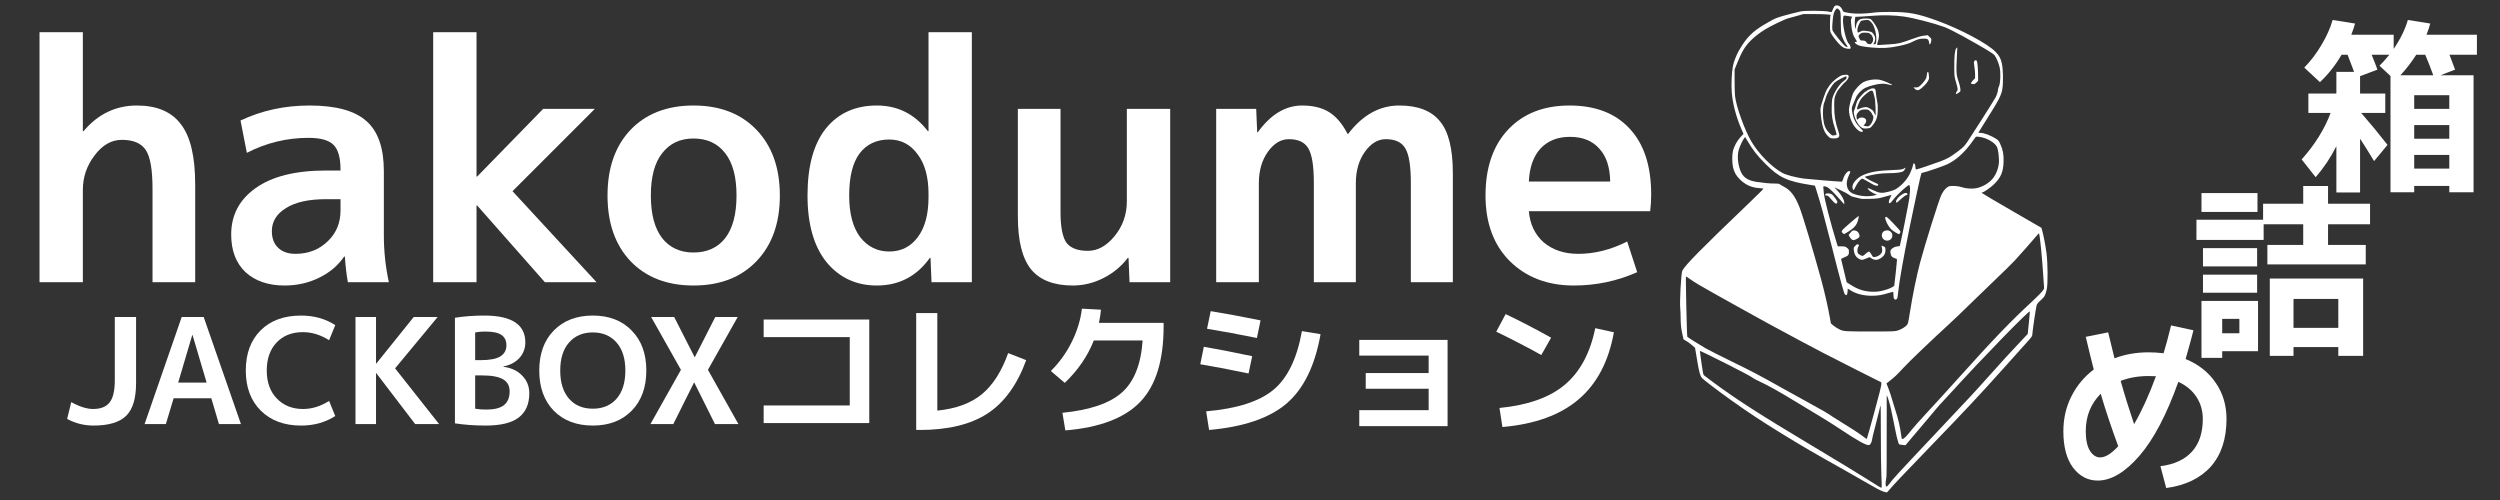 <?xml version="1.0" encoding="UTF-8" standalone="no"?>
<svg
   version="1.1"
   x="0px"
   y="0px"
   width="500px"
   height="100px"
   viewBox="0 0 500 100"
   id="svg24"
   sodipodi:docname="01da13ff.svg"
   inkscape:version="1.2.2 (732a01da63, 2022-12-09)"
   xml:space="preserve"
   xmlns:inkscape="http://www.inkscape.org/namespaces/inkscape"
   xmlns:sodipodi="http://sodipodi.sourceforge.net/DTD/sodipodi-0.dtd"
   xmlns="http://www.w3.org/2000/svg"
   xmlns:svg="http://www.w3.org/2000/svg"><rect x="0" y="0" width="500" height="100" style="fill:#333333;stroke:none;opacity:1;fill-opacity:1"/><defs
     id="defs28" /><sodipodi:namedview
     id="namedview26"
     pagecolor="#ffffff"
     bordercolor="#000000"
     borderopacity="0.25"
     inkscape:showpageshadow="2"
     inkscape:pageopacity="0.0"
     inkscape:pagecheckerboard="0"
     inkscape:deskcolor="#d1d1d1"
     showgrid="false"
     inkscape:zoom="6.2463305"
     inkscape:cx="329.39339"
     inkscape:cy="64.437832"
     inkscape:window-width="2560"
     inkscape:window-height="1361"
     inkscape:window-x="-9"
     inkscape:window-y="-9"
     inkscape:window-maximized="1"
     inkscape:current-layer="svg24" /><style
     type="text/css"
     id="style2">
	    path, rect { fill: #FFFF; }
    </style><g
     aria-label="hakodume"
     id="text7511"
     style="font-size:66.667px;font-family:'M PLUS 1p Edit';-inkscape-font-specification:'M PLUS 1p Edit';text-orientation:upright;stroke:#ffd627;stroke-width:0;stroke-linecap:round;stroke-linejoin:round;fill:#ffffff"><path
       d="M 7.904,6.436 H 16.57 V 26.236 h 0.133 q 4.333,-5.133 10.667,-5.133 6,0 8.8,3.733 2.867,3.667 2.867,12.067 V 56.436 H 30.504 V 37.769 q 0,-5.733 -1.333,-7.733 -1.333,-2.067 -4.8,-2.067 -3.133,0 -5.467,3.133 -2.333,3.067 -2.333,6.867 V 56.436 H 7.904 Z"
       id="path10566"
       style="fill:#ffffff" /><path
       d="m 61.904,21.102 q 7.933,0 11.4,3.133 3.467,3.067 3.467,10 v 12.867 q 0,4.733 1,9.333 h -8.2 q -0.4,-2.2 -0.6,-5.133 h -0.133 q -1.867,2.733 -5.067,4.267 -3.133,1.533 -6.867,1.533 -4.867,0 -7.8,-2.667 -2.867,-2.733 -2.867,-7.533 0,-5.8 4.867,-9.267 4.933,-3.533 14.133,-3.533 h 2.867 v -0.2 q 0,-3.533 -1.4,-4.933 -1.4,-1.4 -5,-1.4 -6.533,0 -12.333,3 l -1.267,-6.467 Q 54.437,21.102 61.904,21.102 Z m -7.533,25.133 q 0,2.133 1.267,3.333 1.267,1.2 3.467,1.2 3.8,0 6.4,-2.467 2.6,-2.467 2.6,-6.2 v -2.267 h -2.867 q -5.267,0 -8.067,1.8 -2.8,1.733 -2.8,4.6 z"
       id="path10568"
       style="fill:#ffffff" /><path
       d="M 95.437,41.102 H 95.304 V 56.436 H 86.637 V 6.436 h 8.667 V 35.302 h 0.133 L 108.637,21.769 h 10.333 l -16.467,16.467 16.8,18.2 h -10.333 z"
       id="path10570"
       style="fill:#ffffff" /><path
       d="m 126.104,25.969 q 4.667,-4.867 12.6,-4.867 7.933,0 12.6,4.867 4.667,4.867 4.667,13.133 0,8.267 -4.667,13.133 -4.667,4.867 -12.6,4.867 -7.933,0 -12.6,-4.867 -4.6,-4.867 -4.6,-13.133 0,-8.267 4.6,-13.133 z m 12.6,24.533 q 4.067,0 6.333,-2.867 2.267,-2.933 2.267,-8.533 0,-5.6 -2.267,-8.467 -2.267,-2.933 -6.333,-2.933 -4,0 -6.267,2.933 -2.267,2.867 -2.267,8.467 0,5.6 2.267,8.533 2.267,2.867 6.267,2.867 z"
       id="path10572"
       style="fill:#ffffff" /><path
       d="M 194.37,6.436 V 56.436 h -8.067 l -0.2,-4.867 h -0.133 q -3.933,5.533 -10.6,5.533 -6.2,0 -10.067,-4.667 -3.8,-4.733 -3.8,-13.333 0,-8.8 3.667,-13.4 3.733,-4.6 10.2,-4.6 6.267,0 10.2,5.133 h 0.133 V 6.436 Z M 169.837,39.102 q 0,5.4 2.2,8.333 2.267,2.867 5.8,2.867 3.533,0 5.667,-2.8 2.2,-2.867 2.2,-8.067 v -0.667 q 0,-5.067 -2.2,-7.933 -2.133,-2.933 -5.667,-2.933 -3.8,0 -5.933,2.8 -2.067,2.8 -2.067,8.4 z"
       id="path10574"
       style="fill:#ffffff" /><path
       d="m 212.104,21.769 v 20.667 q 0,4.467 1.2,6.133 1.267,1.6 4.267,1.6 2.933,0 5.333,-2.933 2.467,-3 2.467,-7 V 21.769 h 8.667 v 34.667 h -8.133 l -0.2,-4.867 h -0.133 q -2,2.6 -4.933,4.067 -2.933,1.467 -6.067,1.467 -5.667,0 -8.333,-3.2 -2.667,-3.267 -2.667,-10.6 V 21.769 Z"
       id="path10576"
       style="fill:#ffffff" /><path
       d="m 243.237,21.769 h 8 l 0.2,4.667 h 0.133 q 3.867,-5.333 8.867,-5.333 3.267,0 5.4,1.333 2.133,1.333 3.667,4.333 h 0.133 q 4.333,-5.667 10.2,-5.667 5.6,0 8.133,3.133 2.6,3.067 2.6,10.4 v 21.8 h -8.4 v -19.8 q 0,-5.2 -1.133,-7 -1.067,-1.8 -3.867,-1.8 -2.4,0 -4.2,2.533 -1.8,2.533 -1.8,6.267 v 19.8 h -8.4 v -19.8 q 0,-5.2 -1.133,-7 -1.067,-1.8 -3.867,-1.8 -2.4,0 -4.2,2.533 -1.8,2.533 -1.8,6.267 v 19.8 h -8.533 z"
       id="path10578"
       style="fill:#ffffff" /><path
       d="m 305.77,36.302 h 16.267 q -0.067,-4.333 -2.2,-6.6 -2.067,-2.333 -5.867,-2.333 -3.667,0 -5.867,2.333 -2.133,2.333 -2.333,6.6 z m 0,5.933 q 0.333,3.933 3,6.267 2.733,2.267 6.867,2.267 4.933,0 9.8,-2.467 l 2,6.133 q -6,2.667 -12.667,2.667 -7.867,0 -12.8,-4.867 -4.867,-4.867 -4.867,-13.133 0,-8.4 4.533,-13.2 4.533,-4.8 12.267,-4.8 7.733,0 12,4.6 4.333,4.6 4.333,13.2 0,1.667 -0.2,3.333 z"
       id="path10580"
       style="fill:#ffffff" /></g><g
     aria-label="JACKBOXコレクション"
     id="text7565"
     style="font-size:29.333px;font-family:'M PLUS 1p Edit';-inkscape-font-specification:'M PLUS 1p Edit';text-orientation:upright;stroke:#ffd627;stroke-width:0;stroke-linecap:round;stroke-linejoin:round;fill:#ffffff"><path
       d="m 27.215,63.405 v 13.2 q 0,4.635 -1.995,6.571 -1.995,1.936 -6.512,1.936 -2.816,0 -5.28,-1.32 l 0.821,-3.373 q 2.493,1.379 4.371,1.379 2.259,0 3.285,-1.291 1.056,-1.291 1.056,-4.488 V 63.405 Z"
       id="path10539"
       style="fill:#ffffff" /><path
       d="m 28.917,84.818 7.421,-21.413 h 4.4 l 7.451,21.413 h -4.4 l -1.525,-5.163 h -7.539 l -1.555,5.163 z m 6.717,-8.301 h 5.691 l -2.816,-9.504 h -0.059 z"
       id="path10541"
       style="fill:#ffffff" /><path
       d="m 60.597,66.427 q -3.315,0 -5.28,2.083 -1.965,2.053 -1.965,5.603 0,3.52 2.024,5.603 2.024,2.083 5.221,2.083 2.669,0 5.221,-1.613 l 1.232,3.021 q -2.963,1.907 -6.835,1.907 -5.016,0 -8.037,-2.963 -3.021,-2.992 -3.021,-8.037 0,-5.075 2.963,-8.037 2.963,-2.963 8.096,-2.963 3.872,0 6.835,1.907 l -1.232,3.021 Q 63.266,66.427 60.597,66.427 Z"
       id="path10543"
       style="fill:#ffffff" /><path
       d="m 75.204,63.405 v 9.299 h 0.059 l 7.48,-9.299 h 4.781 l -8.507,10.267 8.8,11.147 H 83.036 L 75.263,74.64 h -0.059 V 84.818 H 71.098 V 63.405 Z"
       id="path10545"
       style="fill:#ffffff" /><path
       d="m 95.034,72.029 h 1.085 q 2.728,0 3.931,-0.733 1.232,-0.763 1.232,-2.229 0,-1.408 -0.997,-2.083 -0.968,-0.675 -3.227,-0.675 -1.115,0 -2.024,0.176 z m 0,3.051 v 6.659 q 1.027,0.176 2.2,0.176 2.435,0 3.549,-0.88 1.144,-0.909 1.144,-2.757 0,-1.643 -1.291,-2.405 -1.291,-0.792 -4.312,-0.792 z m 10.824,3.579 q 0,3.227 -2.112,4.84 -2.112,1.613 -6.6,1.613 -3.256,0 -6.16,-0.44 V 63.552 q 2.757,-0.44 5.867,-0.44 8.213,0 8.213,5.368 0,1.819 -1.203,3.139 -1.203,1.291 -3.197,1.672 v 0.059 q 2.405,0.323 3.784,1.789 1.408,1.437 1.408,3.52 z"
       id="path10547"
       style="fill:#ffffff" /><path
       d="m 110.756,66.104 q 2.933,-2.992 7.803,-2.992 4.869,0 7.773,2.992 2.933,2.963 2.933,8.008 0,5.045 -2.933,8.037 -2.904,2.963 -7.773,2.963 -4.869,0 -7.803,-2.963 -2.904,-2.992 -2.904,-8.037 0,-5.045 2.904,-8.008 z m 3.051,13.64 q 1.76,1.995 4.752,1.995 2.992,0 4.752,-1.995 1.76,-2.024 1.76,-5.632 0,-3.608 -1.76,-5.603 -1.76,-2.024 -4.752,-2.024 -2.992,0 -4.752,2.024 -1.76,1.995 -1.76,5.603 0,3.608 1.76,5.632 z"
       id="path10549"
       style="fill:#ffffff" /><path
       d="m 138.858,76.517 h -0.059 l -4.136,8.301 h -4.576 l 6.101,-10.853 -5.955,-10.56 h 4.605 l 4.077,8.008 h 0.059 l 4.077,-8.008 h 4.488 l -5.955,10.56 6.101,10.853 h -4.693 z"
       id="path10551"
       style="fill:#ffffff" /><path
       d="m 152.732,63.904 h 21.12 v 20.709 h -21.12 v -3.52 h 17.219 V 67.424 h -17.219 z"
       id="path10553"
       style="fill:#ffffff" /><path
       d="m 187.463,82.12 q 5.573,-0.557 8.888,-3.256 3.315,-2.728 5.28,-8.243 l 3.608,1.408 q -2.699,7.392 -7.744,10.677 -5.045,3.285 -13.552,3.285 h -0.704 V 62.613 h 4.224 z"
       id="path10555"
       style="fill:#ffffff" /><path
       d="m 228.53,68.099 h -9.768 q -1.848,4.693 -5.808,8.477 l -2.787,-2.376 q 2.552,-2.523 4.165,-5.779 1.643,-3.285 2.053,-6.688 l 3.813,0.205 q -0.117,1.232 -0.411,2.64 h 12.936 v 0.675 q 0,10.237 -4.664,15.107 -4.664,4.869 -14.989,5.72 l -0.587,-3.52 q 8.243,-0.821 11.88,-4.048 3.667,-3.227 4.165,-10.413 z"
       id="path10557"
       style="fill:#ffffff" /><path
       d="m 241.231,82.266 q 9.24,-0.792 13.464,-4.312 4.224,-3.52 5.691,-11.733 l 3.725,0.616 q -1.672,9.475 -6.805,13.875 -5.133,4.371 -15.488,5.28 z m -1.173,-9.416 0.704,-3.491 q 3.843,0.645 9.68,1.877 l -0.733,3.461 q -5.251,-1.115 -9.651,-1.848 z m 1.349,-7.099 0.733,-3.52 q 4.664,0.763 9.973,1.848 l -0.733,3.52 q -5.309,-1.085 -9.973,-1.848 z"
       id="path10559"
       style="fill:#ffffff" /><path
       d="m 271.855,67.981 h 17.659 v 17.248 h -17.659 v -3.197 h 13.875 v -4.283 h -12.584 v -3.139 h 12.584 v -3.491 h -13.875 z"
       id="path10561"
       style="fill:#ffffff" /><path
       d="m 299.252,66.339 1.877,-3.52 q 4.429,2.112 9.093,4.723 l -1.965,3.461 q -3.931,-2.2 -9.005,-4.664 z m 19.8,-0.704 3.725,0.821 q -1.555,8.712 -7.04,13.405 -5.485,4.693 -15.253,5.544 l -0.587,-3.813 q 8.507,-0.821 13.053,-4.635 4.576,-3.843 6.101,-11.323 z"
       id="path10563"
       style="fill:#ffffff" /></g><g
     aria-label="箱"
     id="text9753"
     style="font-size:37.333px;font-family:'M PLUS 1p Edit';-inkscape-font-specification:'M PLUS 1p Edit';text-orientation:upright;fill:#ffffff;stroke:#ffd627;stroke-width:0;stroke-linecap:round;stroke-linejoin:round"
     transform="translate(-2.241,1.36)"><path
       d="m 485.081,29.631 v 2.725 h 7.019 v -2.725 z m 0,-5.973 v 2.725 h 7.019 V 23.658 Z m 0,-3.248 h 7.019 v -2.725 h -7.019 z m 2.203,-10.827 h -1.792 q -1.456,2.277 -3.173,4.107 h 6.571 q -0.672,-1.904 -1.605,-4.107 z m -7.989,7.765 v 3.883 h -4.816 q 2.576,2.949 5.264,6.384 l -2.688,3.248 q -1.68,-2.8 -2.8,-4.48 v 10.752 h -4.741 v -9.259 q -1.755,3.472 -4.144,6.197 l -2.8,-3.547 q 3.995,-4.48 5.787,-9.296 h -4.443 v -3.883 h 5.6 v -4.331 h 3.547 q -0.747,-2.016 -1.307,-3.435 h -1.195 q -1.829,3.136 -4.331,5.488 l -3.136,-2.912 q 1.941,-1.979 3.435,-4.517 1.531,-2.539 2.24,-5.003 l 4.48,0.709 q -0.261,1.008 -0.747,2.24 h 8.475 v 2.837 q 2.016,-2.949 2.837,-5.787 l 4.48,0.709 q -0.261,1.008 -0.747,2.24 h 10.08 v 3.995 h -5.488 q 0.56,1.419 1.12,2.987 l -2.912,1.12 h 6.608 v 23.408 h -4.853 v -1.269 h -7.019 v 1.269 h -4.741 V 13.839 l -2.203,-2.053 q 0.821,-0.784 1.979,-2.203 h -3.547 q 0.821,2.016 1.157,2.987 l -3.472,1.307 v 3.472 z"
       id="path10536"
       style="fill:#ffffff" /></g><g
     aria-label="詰"
     id="text9753-6"
     style="font-size:37.333px;font-family:'M PLUS 1p Edit';-inkscape-font-specification:'M PLUS 1p Edit';text-orientation:upright;fill:#ffffff;stroke:#ffd627;stroke-width:0;stroke-linecap:round;stroke-linejoin:round"
     transform="translate(-2.241,2)"><path
       d="m 460.942,67.415 v 1.755 h -4.741 V 53.713 h 18.667 v 15.456 h -4.965 v -1.755 z m -14.261,0.821 v 1.344 h -4.144 V 58.193 h 11.312 v 10.043 z m 0,-3.584 h 3.435 V 61.777 h -3.435 z m 23.221,-1.083 v -5.787 h -8.96 v 5.787 z m -27.365,-23.184 v -3.771 h 11.2 v 3.771 z m -1.008,5.6 v -4.032 h 13.328 v -3.211 h 8.027 v -3.547 h 4.965 v 3.547 h 8.4 v 4.107 h -8.4 v 4.144 h 7.541 v 3.883 h -19.675 v -3.883 h 7.168 v -4.144 h -7.915 v 3.136 z m 1.307,5.301 v -3.659 h 10.827 v 3.659 z m 0,5.264 v -3.621 h 10.827 v 3.621 z"
       id="path10533"
       style="fill:#ffffff" /></g><g
     aria-label="め"
     id="text10528"
     style="font-size:37.333px;font-family:'M PLUS 1p Edit';-inkscape-font-specification:'M PLUS 1p Edit';text-orientation:upright;fill:#ffffff;stroke:#ffd627;stroke-width:0;stroke-linecap:round;stroke-linejoin:round"
     transform="translate(-2.882,-0.562)"><path
       d="m 440.007,72.37 q 3.845,1.568 6.011,4.741 2.165,3.136 2.165,7.243 0,5.973 -3.136,9.52 -3.136,3.509 -8.923,4.293 l -1.157,-4.368 q 4.144,-0.523 6.309,-2.912 2.165,-2.389 2.165,-6.533 0,-2.464 -1.269,-4.405 -1.269,-1.941 -3.621,-3.024 -3.509,9.856 -7.803,14.821 -4.293,4.928 -8.325,4.928 -2.949,0 -4.928,-2.576 -1.941,-2.613 -1.941,-7.28 0,-3.808 1.605,-6.981 1.605,-3.211 4.48,-5.376 -0.709,-2.725 -1.605,-6.533 l 4.48,-0.896 q 0.747,3.136 1.269,5.189 3.136,-1.195 6.832,-1.195 1.419,0 2.987,0.187 0.747,-2.464 1.493,-5.563 l 4.48,0.971 q -0.373,1.531 -1.568,5.749 z m -5.936,3.435 q -0.485,-0.037 -1.456,-0.037 -3.099,0 -5.6,0.971 1.195,4.256 2.688,8.661 2.315,-3.995 4.368,-9.595 z m -7.541,14 q -2.016,-5.451 -3.509,-10.491 -2.987,2.987 -2.987,7.504 0,2.501 0.821,3.883 0.859,1.344 2.053,1.344 1.568,0 3.621,-2.24 z"
       id="path10530"
       style="fill:#ffffff" /></g><path
     style="fill:#ffffff;stroke-width:0.094"
     d="m 376.684,98.319 c -0.683,-0.243 -1.437,-0.64 -3.258,-1.711 -0.89,-0.524 -2.821,-1.626 -4.291,-2.449 -6.553,-3.671 -8.38,-4.734 -12.894,-7.506 -3.956,-2.429 -6.463,-4.085 -10.08,-6.661 -2.391,-1.702 -5.478,-4.046 -5.741,-4.358 -0.407,-0.484 -0.595,-1.166 -1.011,-3.672 l -0.397,-2.392 -0.622,-0.547 c -0.342,-0.301 -0.86,-0.679 -1.151,-0.841 l -0.529,-0.294 -0.205,-0.905 c -0.289,-1.273 -0.37,-2.006 -0.382,-3.46 -0.006,-0.696 -0.039,-1.498 -0.073,-1.782 -0.152,-1.254 0.169,-7.13 0.415,-7.61 0.579,-1.127 3.756,-4.35 13.191,-13.38 1.689,-1.616 3.051,-2.971 3.026,-3.011 -0.025,-0.04 -0.415,-0.095 -0.868,-0.123 -1.522,-0.095 -2.759,-0.661 -3.879,-1.775 -0.727,-0.723 -1.143,-1.482 -1.35,-2.467 -0.181,-0.859 -0.181,-2.477 -9e-5,-3.192 0.241,-0.951 0.844,-2.054 1.508,-2.758 l 0.603,-0.639 -0.466,-1.089 c -1.042,-2.434 -1.708,-5.002 -1.887,-7.276 -0.116,-1.478 -0.004,-3.944 0.236,-5.201 0.159,-0.829 0.68,-2.185 1.174,-3.054 1.525,-2.684 2.747,-3.907 5.461,-5.469 2.022,-1.164 2.095,-1.192 5.138,-1.984 0.696,-0.181 1.519,-0.381 1.829,-0.444 0.839,-0.17 4.594,-0.143 5.474,0.039 0.673,0.14 0.693,0.138 0.741,-0.043 0.027,-0.103 0.159,-0.403 0.293,-0.668 0.22,-0.433 0.278,-0.484 0.589,-0.51 0.489,-0.041 0.946,0.283 1.18,0.835 0.176,0.416 0.211,0.444 0.69,0.547 1.189,0.256 2.527,0.323 4.068,0.204 0.825,-0.064 1.69,-0.154 1.922,-0.2 0.232,-0.046 1.498,-0.085 2.813,-0.086 3.824,-0.003 5.471,0.3 9.471,1.747 4.637,1.677 10.133,4.608 11.682,6.23 0.779,0.816 1.036,1.297 1.275,2.386 0.248,1.132 0.295,3.715 0.091,5.034 -0.194,1.252 -0.735,2.296 -3.263,6.285 -0.843,1.33 -1.533,2.438 -1.533,2.462 0,0.024 0.159,0.043 0.354,0.043 0.791,0 2.088,0.483 3.194,1.189 0.433,0.276 0.543,0.413 0.821,1.014 0.546,1.182 0.723,2.135 0.669,3.611 -0.072,2.001 -0.532,3.091 -1.865,4.421 -0.671,0.67 -2.113,1.674 -2.403,1.674 -0.071,0 -0.114,0.044 -0.096,0.098 0.018,0.054 2.711,1.647 5.985,3.54 l 5.952,3.442 0.167,0.61 c 0.285,1.041 0.619,2.797 0.839,4.409 0.271,1.988 0.302,6.296 0.053,7.312 -0.304,1.241 -0.419,1.448 -1.19,2.144 -0.551,0.497 -0.751,0.746 -0.84,1.043 -0.14,0.469 -0.853,5.339 -0.854,5.837 -6.5e-4,0.32 -0.122,0.484 -1.384,1.876 -0.761,0.839 -2.797,3.107 -4.524,5.04 -4.372,4.892 -7.72,8.466 -14.631,15.614 -5.238,5.418 -7.466,7.774 -8.006,8.463 -0.253,0.322 -0.527,0.583 -0.609,0.579 -0.083,-0.004 -0.361,-0.082 -0.619,-0.174 z m -0.414,-3.335 c -0.056,-1.187 -0.102,-4.812 -0.102,-8.057 1.8e-4,-3.245 -0.023,-5.876 -0.052,-5.848 -0.029,0.029 -0.174,0.595 -0.323,1.258 -0.149,0.663 -0.506,2.071 -0.794,3.128 -0.287,1.057 -0.548,2.142 -0.58,2.41 -0.062,0.525 -0.314,1.029 -0.563,1.125 -0.474,0.182 -2.212,-0.771 -5.94,-3.255 -1.057,-0.705 -2.724,-1.759 -3.704,-2.344 -0.98,-0.584 -2.921,-1.758 -4.314,-2.609 -4.049,-2.473 -6.12,-3.633 -8.299,-4.651 -0.542,-0.253 -1.111,-0.575 -1.266,-0.716 -0.39,-0.355 -10.362,-5.388 -10.361,-5.23 2.2e-4,0.069 0.145,1.155 0.322,2.414 0.255,1.809 0.358,2.322 0.492,2.446 0.093,0.086 0.972,0.748 1.952,1.47 4.708,3.468 9.271,6.397 19.505,12.518 5.826,3.485 9.945,5.994 12.425,7.568 1.633,1.037 1.641,1.041 1.673,0.785 0.018,-0.141 -0.014,-1.227 -0.071,-2.414 z m 1.508,1.898 c 0.717,-1.009 1.632,-2.008 9.269,-10.104 7.468,-7.918 7.649,-8.113 10.612,-11.421 3.158,-3.526 4.117,-4.575 6.35,-6.938 l 1.537,-1.628 0.222,-2.173 c 0.122,-1.195 0.21,-2.237 0.196,-2.314 -0.068,-0.367 -9.523,9.353 -15.614,16.051 -1.298,1.427 -2.404,2.622 -2.457,2.655 -0.054,0.033 -0.339,0.364 -0.633,0.734 -0.295,0.371 -1.275,1.539 -2.179,2.597 -0.904,1.058 -2.169,2.549 -2.81,3.314 l -1.167,1.392 -0.615,-0.064 c -0.338,-0.035 -0.644,-0.092 -0.679,-0.126 -0.109,-0.105 -0.513,-1.608 -0.684,-2.547 -0.089,-0.49 -0.265,-1.355 -0.391,-1.922 -0.125,-0.567 -0.353,-1.656 -0.506,-2.42 -0.229,-1.143 -0.761,-2.878 -0.883,-2.878 -0.017,0 -0.02,3.555 -0.006,7.9 0.013,4.353 -0.014,8.153 -0.061,8.463 -0.046,0.309 -0.109,0.718 -0.139,0.908 -0.03,0.19 -0.026,0.496 0.008,0.681 0.055,0.292 0.085,0.323 0.239,0.241 0.097,-0.052 0.274,-0.232 0.393,-0.399 z m -2.946,-14.303 c 0.905,-3.308 1.43,-5.391 1.43,-5.671 v -0.443 l -4.853,-2.435 c -2.669,-1.339 -5.76,-2.915 -6.869,-3.501 -1.109,-0.587 -3.198,-1.691 -4.642,-2.454 -3.448,-1.822 -9.115,-4.918 -12.8,-6.992 -1.625,-0.915 -3.734,-2.095 -4.689,-2.622 -2.2,-1.216 -3.539,-2.021 -4.456,-2.679 -0.398,-0.286 -0.739,-0.505 -0.757,-0.487 -0.085,0.084 0.176,11.941 0.265,12.049 0.131,0.159 2.347,1.56 3.655,2.309 0.582,0.334 2.873,1.494 5.091,2.578 4.424,2.162 5.606,2.785 10.268,5.404 1.728,0.971 4.481,2.495 6.118,3.386 1.637,0.891 3.084,1.721 3.216,1.843 0.132,0.122 1.134,0.765 2.228,1.429 2.054,1.247 3.73,2.345 4.708,3.085 0.309,0.234 0.584,0.427 0.61,0.427 0.026,8.44e-4 0.69,-2.351 1.477,-5.227 z m 6.398,4.691 c 0.288,-0.297 0.795,-0.898 1.128,-1.336 0.333,-0.438 1.725,-2 3.094,-3.47 1.369,-1.47 4.025,-4.381 5.902,-6.47 7.365,-8.194 10.607,-11.569 15.173,-15.796 0.942,-0.872 1.843,-1.79 2.004,-2.039 l 0.291,-0.454 -0.063,-1.006 c -0.34,-5.425 -0.802,-10.11 -0.991,-10.035 -0.037,0.015 -0.293,0.301 -0.57,0.636 -0.696,0.845 -3.121,3.589 -4.255,4.817 -0.518,0.56 -2.187,2.202 -3.708,3.647 -1.521,1.445 -3.884,3.73 -5.251,5.077 -1.367,1.347 -3.266,3.163 -4.22,4.036 -3.443,3.149 -7.906,7.418 -9.014,8.622 -1.332,1.448 -1.859,1.951 -2.778,2.654 -0.374,0.286 -0.68,0.529 -0.68,0.54 0,0.011 0.165,0.426 0.367,0.923 0.202,0.497 0.52,1.443 0.708,2.102 0.187,0.659 0.546,1.832 0.797,2.605 0.478,1.469 0.856,3.101 1.032,4.454 0.057,0.438 0.122,0.85 0.144,0.914 0.083,0.242 0.381,0.1 0.888,-0.422 z m -1.597,-21.197 c 0.681,-0.237 1.337,-0.63 1.723,-1.033 0.243,-0.254 0.285,-0.426 0.629,-2.591 0.549,-3.454 1.328,-7.262 2.02,-9.88 0.937,-3.541 3.781,-12.598 4.273,-13.605 0.437,-0.895 1.005,-1.523 1.536,-1.698 0.503,-0.166 1.909,-0.065 2.623,0.188 0.725,0.257 2.006,0.345 2.783,0.193 1.216,-0.239 2.408,-0.907 3.218,-1.803 0.804,-0.89 1.354,-2.375 1.358,-3.667 0.003,-0.975 -0.19,-2.348 -0.387,-2.762 -0.452,-0.947 -2.144,-1.898 -3.658,-2.056 -0.494,-0.052 -0.584,-0.037 -0.668,0.113 -0.053,0.095 -0.532,0.745 -1.063,1.445 -1.389,1.828 -2.956,3.178 -4.584,3.95 -0.76,0.36 -4.132,1.519 -4.767,1.638 -0.19,0.036 -0.367,0.098 -0.392,0.139 -0.098,0.159 -1.486,6.547 -2.341,10.782 -1.33,6.583 -2.029,10.536 -2.296,12.987 -0.135,1.244 -0.16,1.337 -0.387,1.458 -0.154,0.083 -0.231,0.071 -0.374,-0.059 -0.144,-0.13 -0.18,-0.291 -0.18,-0.805 0,-0.452 -0.035,-0.641 -0.117,-0.64 -0.065,7.51e-4 -0.449,0.104 -0.854,0.23 -1.345,0.418 -2.2,0.558 -3.389,0.554 -1.71,-0.006 -3.237,-0.412 -4.36,-1.16 l -0.422,-0.281 -0.047,0.632 c -0.05,0.673 -0.168,0.806 -0.501,0.562 -0.204,-0.149 -0.789,-2.278 -2.825,-10.29 -1.39,-5.467 -2.075,-7.968 -2.838,-10.362 l -0.359,-1.125 -0.747,-0.116 c -4.794,-0.744 -6.386,-1.477 -9.102,-4.19 -1.703,-1.702 -2.541,-2.774 -3.697,-4.731 l -0.408,-0.692 -0.18,0.223 c -0.278,0.343 -0.789,1.406 -1.05,2.182 -0.363,1.082 -0.289,2.688 0.188,4.092 0.507,1.491 1.439,2.193 3.281,2.474 1.469,0.224 2.682,0.336 3.648,0.336 0.489,0 0.914,0.041 0.945,0.091 0.031,0.05 0.399,0.269 0.818,0.487 1.439,0.749 2.275,1.828 3.208,4.143 0.6,1.488 2.758,8.683 4.362,14.542 0.645,2.356 1.413,5.742 1.752,7.728 l 0.166,0.969 0.472,0.413 c 0.26,0.227 0.785,0.568 1.168,0.757 0.628,0.31 0.798,0.351 1.737,0.411 0.573,0.037 2.94,0.06 5.261,0.052 4.108,-0.014 4.236,-0.02 4.824,-0.225 z m -3.484,-7.855 c 0.943,-0.192 1.921,-0.533 2.355,-0.82 l 0.346,-0.229 0.302,-2.654 c 0.166,-1.46 0.269,-2.681 0.23,-2.715 -0.04,-0.033 -0.243,-0.109 -0.452,-0.169 -0.52,-0.148 -0.755,-0.435 -0.828,-1.011 -0.051,-0.405 -0.029,-0.518 0.145,-0.739 0.259,-0.329 0.864,-0.607 1.324,-0.61 0.196,-0.001 0.374,-0.054 0.399,-0.119 0.155,-0.414 1.905,-9.209 1.907,-9.588 0.002,-0.258 0.046,-0.764 0.097,-1.125 0.084,-0.588 0.028,-1.278 -0.117,-1.422 -0.174,-0.174 -2.493,1.95 -3.267,2.993 -0.535,0.721 -0.829,0.837 -0.826,0.328 9.4e-4,-0.168 0.128,-0.533 0.282,-0.812 0.154,-0.279 0.269,-0.517 0.256,-0.528 -0.013,-0.011 -0.214,0.032 -0.446,0.096 -0.232,0.064 -0.844,0.233 -1.36,0.375 -0.801,0.221 -1.173,0.266 -2.543,0.306 -1.299,0.038 -1.693,0.019 -2.063,-0.1 -0.252,-0.081 -0.721,-0.197 -1.044,-0.258 -0.417,-0.079 -0.708,-0.205 -1.006,-0.438 -0.231,-0.18 -0.994,-0.595 -1.697,-0.923 l -1.278,-0.597 0.643,0.678 c 0.76,0.801 1.348,1.842 1.343,2.379 l -0.003,0.361 -0.237,-0.281 c -0.131,-0.155 -0.773,-0.866 -1.427,-1.58 -1.198,-1.308 -1.783,-1.745 -2.34,-1.748 -0.191,-8.44e-4 -0.208,0.035 -0.168,0.351 0.024,0.193 0.067,0.651 0.094,1.017 0.08,1.063 1.368,6.067 2.501,9.72 l 0.284,0.914 h 0.725 c 0.625,0 0.768,0.032 1.042,0.234 0.422,0.311 0.466,0.396 0.468,0.894 0.002,0.581 -0.157,0.764 -0.933,1.068 -0.509,0.2 -0.657,0.298 -0.624,0.416 0.024,0.085 0.28,1.146 0.57,2.358 l 0.527,2.204 0.676,0.436 c 0.864,0.558 1.478,0.862 2.231,1.105 1.194,0.386 2.719,0.477 3.911,0.233 z m -4.2,-6.378 c -0.69,-0.299 -1.094,-0.912 -1.183,-1.795 -0.054,-0.535 -0.051,-0.544 0.321,-0.903 0.345,-0.333 0.391,-0.352 0.567,-0.229 0.191,0.134 0.191,0.135 0.008,0.435 -0.182,0.3 -0.233,0.804 -0.123,1.216 0.036,0.136 0.229,0.303 0.522,0.451 0.517,0.262 0.46,0.279 1.181,-0.365 0.222,-0.198 0.475,-0.347 0.563,-0.33 0.088,0.017 0.305,0.277 0.483,0.578 0.318,0.539 0.33,0.547 0.681,0.5 0.514,-0.069 1.025,-0.361 1.278,-0.73 0.179,-0.261 0.211,-0.406 0.176,-0.789 -0.024,-0.258 -0.074,-0.543 -0.112,-0.633 -0.065,-0.155 -0.045,-0.154 0.339,0.009 0.403,0.171 0.409,0.18 0.438,0.676 0.037,0.637 -0.167,1.106 -0.651,1.495 -0.784,0.63 -1.451,0.706 -2.149,0.244 l -0.366,-0.242 -0.708,0.281 c -0.809,0.322 -0.824,0.323 -1.265,0.132 z m 4.897,-3.883 c -0.661,-0.403 -0.634,-1.464 0.046,-1.773 0.888,-0.404 1.806,0.317 1.539,1.209 -0.2,0.668 -0.967,0.941 -1.585,0.564 z m -6.528,-0.102 c -0.137,-0.108 -0.328,-0.349 -0.423,-0.536 l -0.174,-0.34 0.379,-0.449 c 0.317,-0.376 0.431,-0.449 0.701,-0.449 0.455,0 0.838,0.258 1.006,0.679 0.214,0.536 0.117,0.749 -0.475,1.039 -0.616,0.302 -0.693,0.306 -1.013,0.055 z m -1.727,-1.187 c -0.462,-0.4 -0.42,-0.462 1.391,-2.037 0.933,-0.811 1.718,-1.454 1.744,-1.428 0.102,0.102 -0.163,1.137 -0.406,1.584 -0.307,0.565 -0.852,1.061 -1.783,1.627 -0.379,0.23 -0.705,0.419 -0.723,0.419 -0.018,0 -0.119,-0.074 -0.223,-0.164 z m 10.525,-0.17 c -0.306,-0.184 -0.679,-0.448 -0.828,-0.586 -0.415,-0.386 -0.944,-1.25 -1.133,-1.85 -0.162,-0.515 -0.162,-0.547 -0.006,-0.661 0.146,-0.106 0.319,0.04 1.537,1.292 0.793,0.815 1.385,1.501 1.402,1.623 0.026,0.197 -0.188,0.516 -0.346,0.516 -0.038,0 -0.32,-0.151 -0.626,-0.334 z m -12.831,-6.592 c -0.595,-0.702 -0.741,-0.825 -0.933,-0.788 -0.271,0.052 -0.405,-0.115 -0.246,-0.306 0.158,-0.19 0.888,-0.174 1.236,0.028 0.156,0.09 0.491,0.47 0.744,0.844 0.386,0.569 0.445,0.711 0.361,0.867 -0.187,0.349 -0.436,0.211 -1.162,-0.645 z m 12.931,0.458 c -0.093,-0.293 0.457,-1 1.103,-1.417 0.566,-0.366 0.843,-0.437 1.09,-0.28 0.184,0.116 0.056,0.383 -0.184,0.383 -0.118,0 -0.533,0.305 -1.02,0.75 -0.451,0.413 -0.846,0.75 -0.876,0.75 -0.03,0 -0.082,-0.084 -0.114,-0.186 z m -4.589,-1.228 c 0.509,-0.093 0.914,-0.274 0.612,-0.274 -0.225,0 -1.084,-0.478 -1.392,-0.775 -0.606,-0.583 -0.341,-0.589 0.836,-0.021 1.185,0.573 1.749,0.625 3.027,0.282 0.513,-0.138 1.083,-0.328 1.268,-0.422 1.072,-0.547 2.328,-1.85 2.928,-3.038 0.327,-0.647 0.732,-1.782 0.732,-2.051 0,-0.261 0.306,-0.168 0.385,0.118 0.036,0.129 0.069,0.392 0.074,0.586 0.007,0.252 0.051,0.352 0.156,0.352 0.186,0 3.431,-1.089 4.854,-1.629 1.415,-0.537 2.036,-0.893 3.494,-2.005 1.133,-0.864 1.254,-0.989 1.943,-1.996 0.801,-1.173 5.078,-7.9 5.525,-8.692 0.286,-0.506 0.539,-1.305 0.541,-1.707 6.5e-4,-0.126 0.087,-0.406 0.192,-0.623 0.285,-0.59 0.364,-2.607 0.143,-3.695 -0.17,-0.837 -0.646,-1.982 -1.04,-2.497 -0.278,-0.364 -2.158,-1.494 -6.366,-3.826 -1.48,-0.82 -3.014,-1.58 -3.686,-1.827 -2.023,-0.743 -6.007,-1.774 -8.044,-2.082 -1.648,-0.249 -4.244,-0.325 -5.955,-0.176 -0.748,0.065 -1.908,0.145 -2.579,0.176 l -1.219,0.057 -0.068,0.563 c -0.08,0.662 0.011,2.065 0.116,1.781 0.038,-0.103 0.1,-0.41 0.137,-0.683 0.078,-0.571 0.391,-1.007 0.863,-1.204 0.353,-0.147 1.593,-0.171 1.945,-0.037 0.3,0.114 0.996,1.051 1.384,1.865 0.399,0.836 0.461,1.694 0.182,2.519 -0.295,0.873 -0.296,0.871 0.389,0.816 0.322,-0.026 1.219,-0.085 1.993,-0.131 1.635,-0.098 2.21,-0.234 4.375,-1.04 1.092,-0.406 1.769,-0.601 2.353,-0.676 l 0.821,-0.106 0.381,0.371 c 0.364,0.354 0.379,0.389 0.319,0.793 -0.098,0.665 -0.419,0.926 -0.419,0.341 0,-0.177 -0.085,-0.424 -0.194,-0.563 -0.178,-0.226 -0.252,-0.247 -0.867,-0.247 -0.845,6.564e-4 -1.222,0.103 -2.22,0.603 -0.764,0.383 -1.269,0.541 -2.749,0.859 -1.948,0.42 -3.347,0.501 -5.409,0.314 -1.78,-0.161 -2.626,-0.336 -3.04,-0.627 -0.458,-0.322 -0.528,-0.493 -0.203,-0.493 0.292,0 0.298,-0.056 0.049,-0.422 -0.622,-0.912 -0.828,-1.617 -0.987,-3.383 -0.046,-0.514 -0.026,-0.729 0.089,-0.953 l 0.149,-0.289 -0.678,-0.107 c -1.11,-0.175 -1.035,-0.194 -1.13,0.278 -0.237,1.176 0.544,4.743 1.151,5.251 0.205,0.172 0.392,0.703 0.317,0.899 -0.045,0.116 -0.155,0.131 -0.582,0.079 -0.643,-0.078 -0.94,-0.223 -1.481,-0.722 -0.518,-0.477 -1.522,-1.756 -1.822,-2.319 -0.207,-0.389 -0.225,-0.527 -0.225,-1.782 0,-0.748 0.03,-1.493 0.066,-1.657 l 0.067,-0.297 -0.723,-0.078 c -0.398,-0.043 -1.63,-0.075 -2.739,-0.072 l -2.016,0.006 -1.172,0.334 c -0.645,0.184 -1.46,0.408 -1.812,0.499 -0.728,0.188 -3.566,1.556 -4.75,2.291 -1.007,0.625 -2.151,1.524 -2.829,2.225 -1.158,1.197 -1.732,2.166 -2.694,4.551 l -0.48,1.19 0.002,2.232 c 9.4e-4,1.228 0.04,2.597 0.087,3.042 0.221,2.103 1.953,6.914 3.297,9.159 1.495,2.498 4.059,5.086 6.187,6.245 0.738,0.402 2.633,0.902 4.262,1.125 0.886,0.121 6.984,0.618 7.583,0.618 0.084,0 0.192,-0.189 0.28,-0.492 0.268,-0.919 0.944,-1.75 1.31,-1.61 0.208,0.08 0.202,0.112 -0.169,0.884 -0.753,1.572 -0.429,3.056 0.783,3.58 1.166,0.505 2.79,0.681 4.094,0.443 z m -4.024,-1.189 c -0.024,-0.039 -0.072,-0.223 -0.107,-0.41 -0.139,-0.741 0.801,-1.897 1.998,-2.459 1.439,-0.675 3.045,-0.958 6.113,-1.076 1.522,-0.058 1.783,-0.092 2.127,-0.271 l 0.392,-0.205 -0.117,0.279 c -0.065,0.154 -0.218,0.349 -0.34,0.435 -0.36,0.252 -1.358,0.394 -2.811,0.398 -0.748,0.002 -1.782,0.068 -2.297,0.145 -1.048,0.158 -2.579,0.514 -2.578,0.599 0.002,0.125 1.196,0.813 1.908,1.101 0.555,0.224 0.763,0.353 0.763,0.475 0,0.262 -0.44,0.256 -0.973,-0.014 -0.26,-0.132 -0.856,-0.472 -1.325,-0.756 -0.658,-0.399 -0.891,-0.497 -1.018,-0.429 -0.34,0.182 -0.914,0.921 -1.227,1.578 -0.308,0.647 -0.408,0.768 -0.507,0.608 z m -4.44,-10.309 c -0.308,-0.06 -0.949,-0.75 -1.243,-1.337 -0.396,-0.793 -0.667,-2.098 -0.802,-3.86 -0.059,-0.766 -0.042,-0.872 0.316,-2.034 0.402,-1.305 0.911,-2.608 1.054,-2.696 0.048,-0.029 0.166,-0.209 0.264,-0.399 0.25,-0.488 1.132,-1.344 1.912,-1.858 0.584,-0.385 0.739,-0.442 1.292,-0.482 0.571,-0.041 0.639,-0.026 0.736,0.156 0.084,0.157 0.076,0.266 -0.037,0.505 -0.145,0.305 -0.506,0.741 -0.731,0.883 -0.148,0.094 -1.089,1.189 -1.368,1.593 -0.113,0.164 -0.318,0.586 -0.455,0.938 -0.233,0.598 -0.249,0.74 -0.253,2.187 -0.005,1.923 0.198,3.144 0.845,5.096 0.271,0.817 0.229,1.068 -0.214,1.27 -0.221,0.101 -0.895,0.121 -1.316,0.039 z m 1.135,-0.693 c 0.05,-0.045 -0.076,-0.56 -0.302,-1.24 -0.56,-1.681 -0.7,-2.621 -0.652,-4.379 0.035,-1.269 0.07,-1.533 0.277,-2.082 0.482,-1.275 1.422,-2.579 2.292,-3.177 0.291,-0.2 0.41,-0.347 0.41,-0.506 0,-0.123 -0.038,-0.248 -0.085,-0.277 -0.135,-0.084 -1.897,0.851 -2.276,1.207 -0.711,0.668 -1.615,2.263 -1.866,3.292 -0.063,0.256 -0.17,0.578 -0.24,0.716 -0.227,0.453 -0.338,1.961 -0.226,3.079 0.152,1.521 0.463,2.263 1.287,3.066 0.489,0.477 0.523,0.494 0.902,0.437 0.217,-0.033 0.432,-0.094 0.479,-0.137 z m 4.347,-0.879 c -1.063,-0.812 -1.855,-2.586 -1.852,-4.15 10e-4,-0.616 0.591,-2.836 0.91,-3.428 0.313,-0.579 1.244,-1.6 1.751,-1.921 0.881,-0.556 2.457,-0.816 3.573,-0.59 0.661,0.134 2.528,0.937 2.419,1.04 -0.041,0.039 -0.391,-0.013 -0.778,-0.115 -0.529,-0.14 -0.889,-0.175 -1.453,-0.14 -0.905,0.055 -2.425,0.451 -3.168,0.826 -0.806,0.406 -1.567,1.214 -1.891,2.008 -0.146,0.358 -0.387,0.92 -0.534,1.248 -0.309,0.688 -0.322,0.883 -0.121,1.869 0.232,1.139 0.7,2.014 1.496,2.801 0.49,0.484 0.651,0.7 0.578,0.774 -0.183,0.183 -0.499,0.108 -0.931,-0.222 z m 0.747,-0.521 c -0.642,-0.35 -1.392,-1.614 -1.572,-2.649 -0.093,-0.534 -0.086,-0.651 0.058,-0.927 0.09,-0.173 0.222,-0.588 0.292,-0.921 0.07,-0.333 0.239,-0.797 0.376,-1.031 0.281,-0.482 1.408,-1.691 1.576,-1.691 0.061,0 0.185,-0.082 0.276,-0.182 0.091,-0.1 0.287,-0.209 0.435,-0.242 0.149,-0.033 0.295,-0.098 0.324,-0.146 0.029,-0.048 0.218,-0.087 0.42,-0.087 0.458,0 0.57,0.182 0.61,0.986 0.016,0.321 0.113,0.98 0.215,1.464 0.139,0.656 0.179,1.142 0.156,1.911 -0.042,1.406 -0.267,2.072 -1.019,3.019 -0.452,0.57 -0.49,0.589 -1.229,0.646 -0.449,0.035 -0.636,0.004 -0.917,-0.149 z m 1.753,-0.685 c 0.495,-0.649 0.69,-1.59 0.382,-1.846 -0.077,-0.064 -0.141,-0.181 -0.141,-0.26 0,-0.079 -0.171,-0.306 -0.379,-0.504 -0.364,-0.346 -0.405,-0.361 -1.018,-0.361 -0.73,0 -1.113,0.193 -1.493,0.752 -0.178,0.262 -0.213,0.413 -0.18,0.773 0.052,0.557 0.13,0.641 0.338,0.365 0.351,-0.465 1.434,-0.312 1.568,0.222 0.073,0.289 -0.111,0.755 -0.368,0.936 -0.239,0.167 -0.213,0.193 0.312,0.302 0.495,0.103 0.658,0.039 0.978,-0.38 z m 0.962,-3.377 c -0.045,-1.233 -0.104,-1.77 -0.246,-2.227 -0.103,-0.331 -0.211,-0.718 -0.239,-0.86 -0.062,-0.309 -0.378,-0.349 -0.778,-0.099 -0.507,0.317 -1.449,1.193 -1.686,1.568 -0.276,0.438 -0.626,1.271 -0.722,1.719 -0.079,0.37 0.007,0.385 0.595,0.1 0.233,-0.113 0.645,-0.223 0.916,-0.246 0.439,-0.036 0.56,-0.002 1.095,0.311 0.529,0.309 0.627,0.413 0.81,0.855 0.115,0.277 0.232,0.503 0.261,0.503 0.029,0 0.026,-0.731 -0.006,-1.625 z m 16.064,-2.816 c 0,-0.07 0.084,-0.235 0.188,-0.366 0.255,-0.325 0.24,-0.508 -0.154,-1.855 -0.338,-1.153 -0.342,-1.188 -0.351,-2.949 -0.012,-2.298 0.121,-3.552 0.408,-3.83 l 0.208,-0.202 -0.056,1.078 c -0.204,3.958 -0.183,4.329 0.332,5.86 0.295,0.877 0.427,1.711 0.297,1.881 -0.117,0.154 -0.655,0.511 -0.769,0.511 -0.057,0 -0.103,-0.058 -0.103,-0.128 z m -8.205,-0.903 -0.27,-0.281 h 0.476 c 0.432,0 0.52,-0.039 0.941,-0.418 0.256,-0.23 0.629,-0.657 0.831,-0.949 0.3,-0.436 0.374,-0.634 0.413,-1.105 0.036,-0.436 0.084,-0.581 0.202,-0.604 0.129,-0.025 0.167,0.088 0.221,0.663 0.062,0.658 0.051,0.719 -0.222,1.201 -0.262,0.464 -1.17,1.376 -1.646,1.653 -0.335,0.195 -0.657,0.14 -0.946,-0.161 z m 11.259,-1.095 c -0.042,-0.109 0.071,-0.29 0.365,-0.589 l 0.425,-0.432 V 14.888 c 0,-0.417 -0.063,-1.12 -0.14,-1.562 -0.097,-0.558 -0.112,-0.878 -0.049,-1.044 0.106,-0.279 0.421,-0.322 0.549,-0.075 0.117,0.227 0.236,1.644 0.244,2.902 l 0.006,1.05 -0.323,0.333 c -0.255,0.263 -0.396,0.333 -0.67,0.333 -0.238,0 -0.366,-0.049 -0.407,-0.157 z M 369.287,8.972 c -0.447,-0.628 -0.857,-1.482 -1.001,-2.086 -0.08,-0.333 -0.125,-1.212 -0.13,-2.485 -0.008,-2.097 -0.03,-2.213 -0.488,-2.573 -0.233,-0.183 -0.261,-0.186 -0.42,-0.042 -0.318,0.288 -0.574,0.976 -0.655,1.756 -0.18,1.75 -0.191,2.285 -0.053,2.608 0.161,0.374 1.99,2.667 2.409,3.02 0.162,0.136 0.375,0.248 0.474,0.248 0.159,0 0.142,-0.054 -0.137,-0.445 z m 5.091,-0.361 c 0.308,-0.391 0.341,-0.811 0.105,-1.3 -0.113,-0.234 -0.25,-0.425 -0.304,-0.425 -0.054,0 -0.152,-0.073 -0.217,-0.162 -0.089,-0.122 -0.287,-0.169 -0.807,-0.191 -0.755,-0.032 -1.028,0.062 -1.319,0.454 -0.178,0.24 -0.178,0.246 0.033,0.68 0.206,0.425 0.225,0.438 0.639,0.441 0.456,0.003 0.659,0.109 0.833,0.436 0.1,0.188 0.278,0.265 0.689,0.299 0.086,0.007 0.244,-0.097 0.349,-0.231 z m 0.828,-0.014 c 0.135,-0.483 0.06,-1.648 -0.158,-2.462 -0.254,-0.945 -0.528,-1.459 -0.999,-1.872 -0.344,-0.302 -0.351,-0.303 -1.059,-0.24 -0.495,0.044 -0.751,0.112 -0.84,0.221 -0.295,0.364 -0.67,1.299 -0.67,1.673 -9e-5,0.662 0.042,0.694 0.557,0.42 0.446,-0.238 0.468,-0.24 1.321,-0.132 0.731,0.092 0.909,0.149 1.131,0.362 0.563,0.539 0.707,1.302 0.366,1.938 l -0.188,0.35 h 0.233 c 0.174,0 0.251,-0.065 0.305,-0.258 z"
     id="path981" /></svg>
